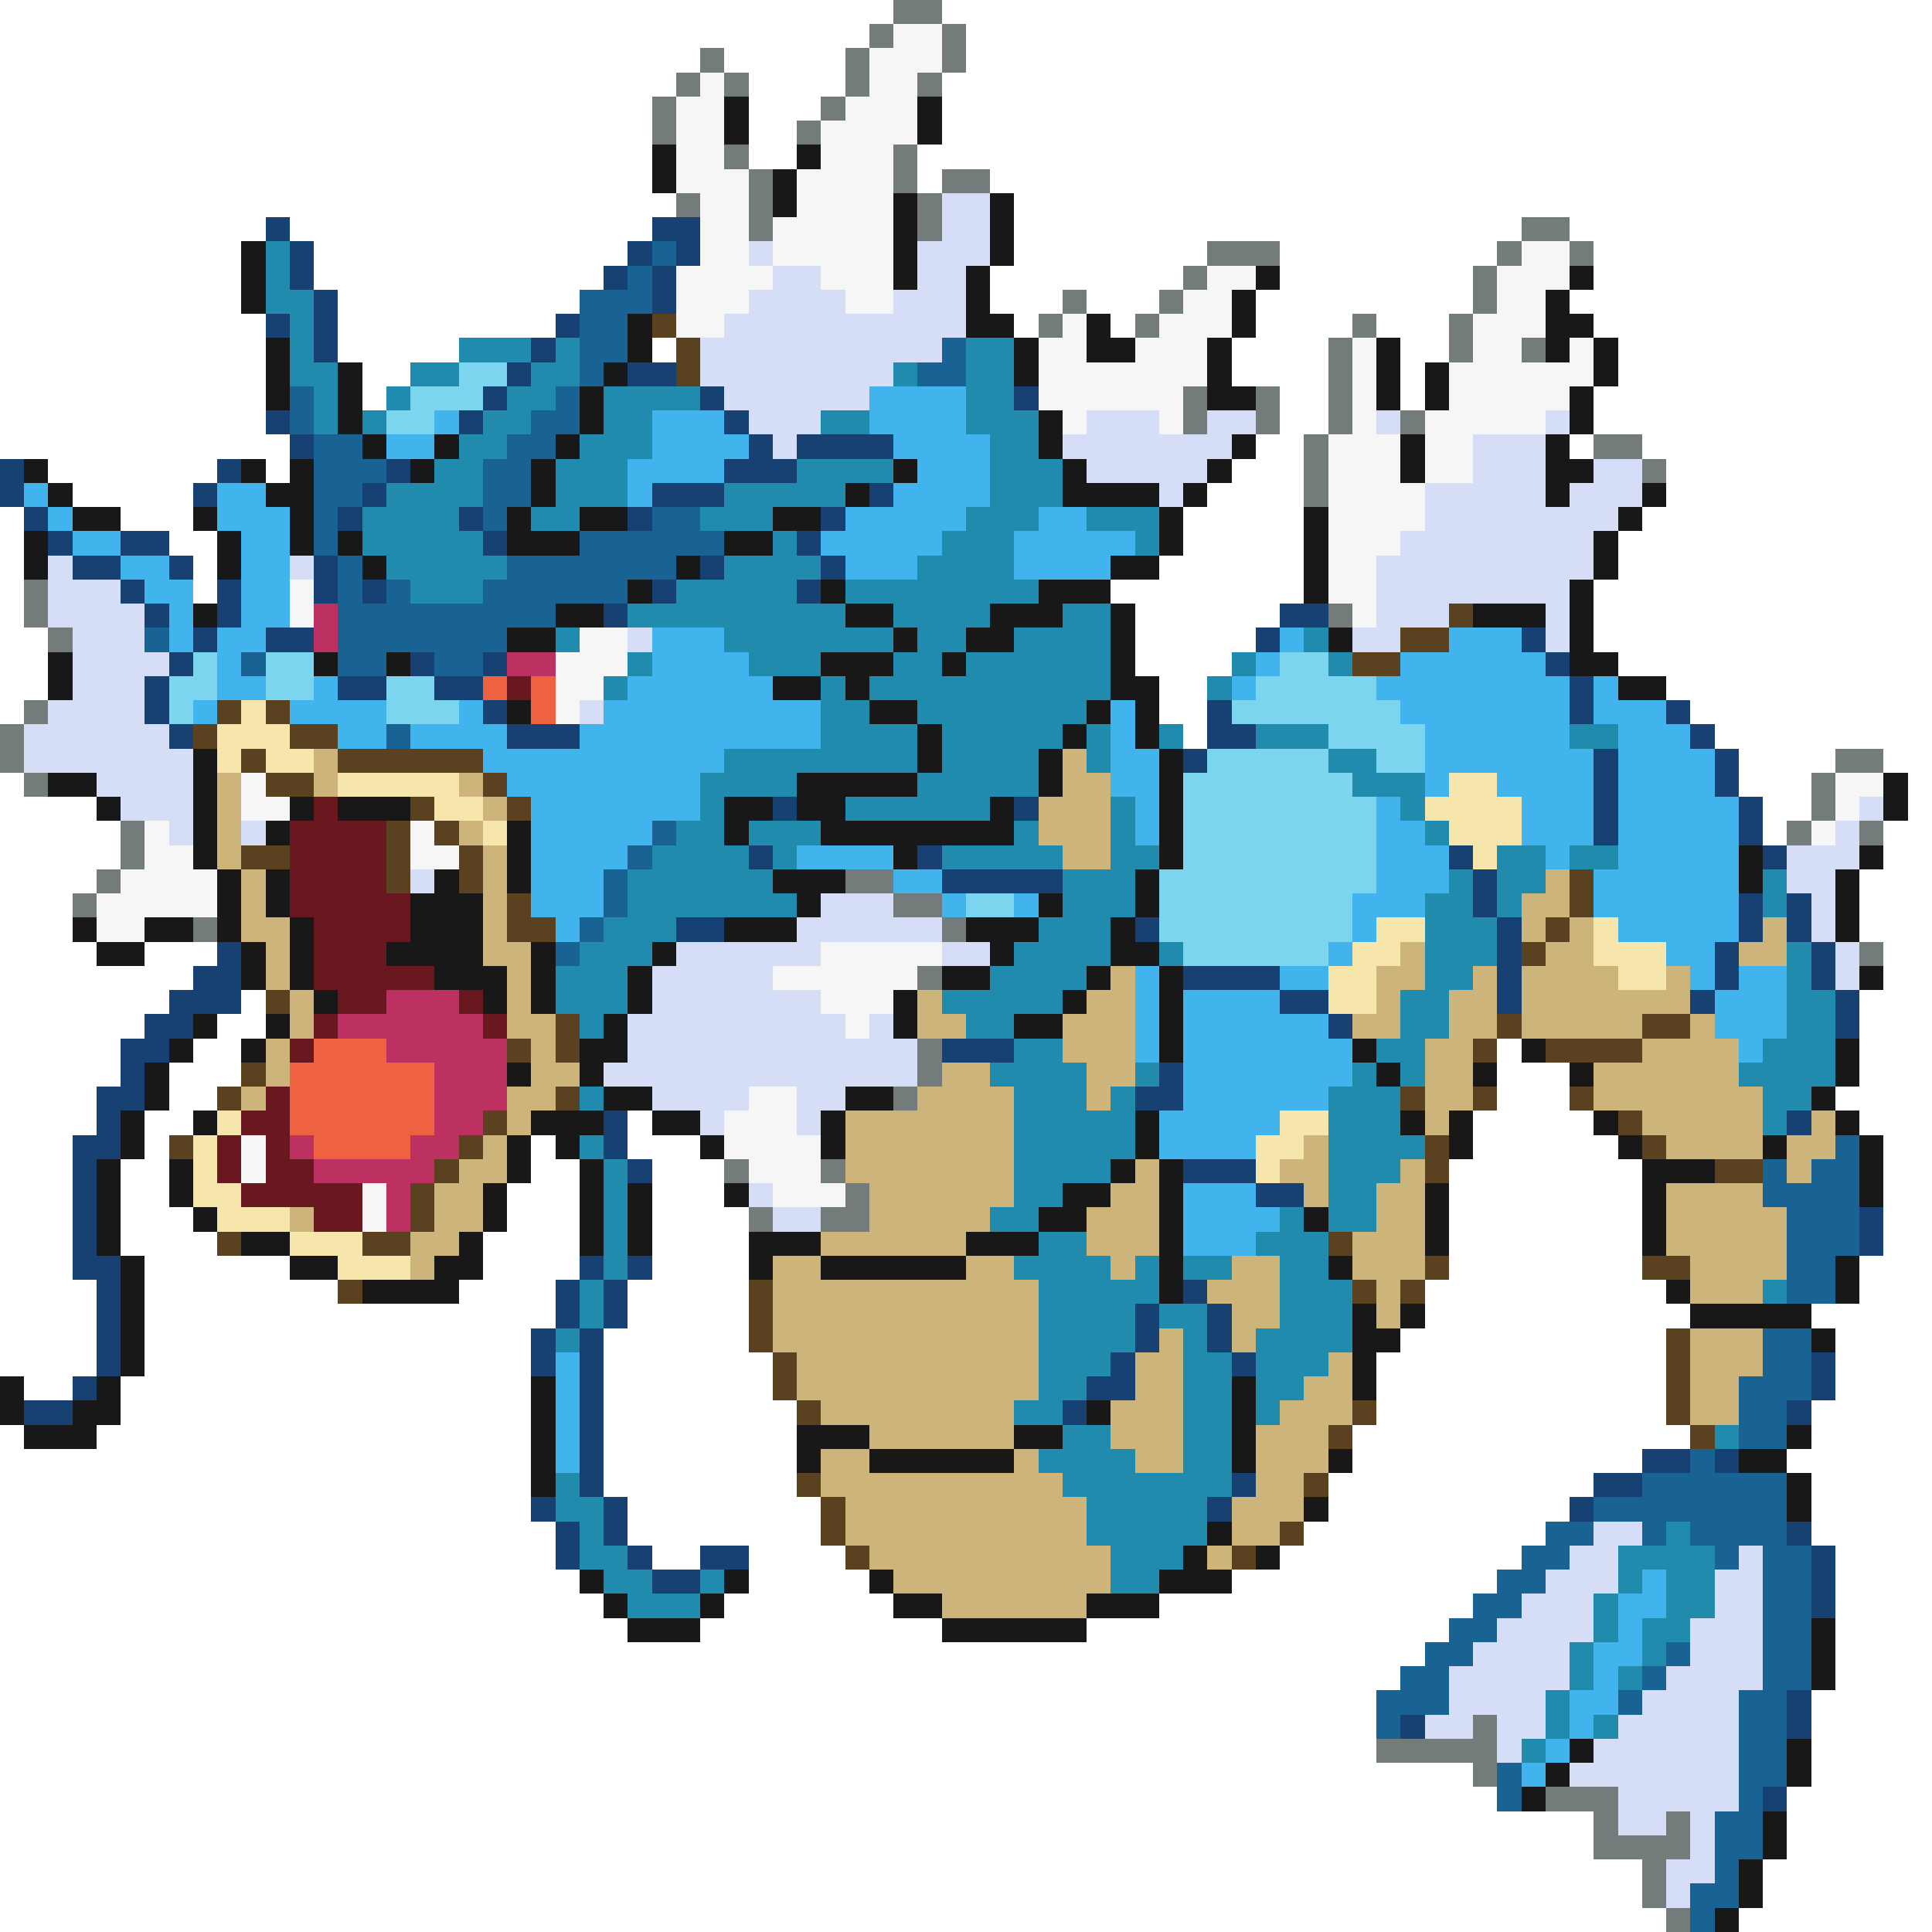 <svg xmlns="http://www.w3.org/2000/svg" viewBox="0 -0.5 80 80" shape-rendering="crispEdges">
<path stroke="#737b7b" d="M37 0h2M36 1h1M39 1h1M29 2h1M35 2h1M39 2h1M28 3h1M30 3h1M35 3h1M38 3h1M27 4h1M34 4h1M27 5h1M33 5h1M30 6h1M37 6h1M31 7h1M37 7h1M39 7h2M28 8h1M31 8h1M38 8h1M31 9h1M38 9h1M63 9h2M50 10h3M62 10h1M65 10h1M49 11h1M61 11h1M44 12h1M48 12h1M61 12h1M43 13h1M47 13h1M56 13h1M60 13h1M55 14h1M60 14h1M63 14h1M55 15h1M49 16h1M52 16h1M55 16h1M49 17h1M52 17h1M55 17h1M58 17h1M54 18h1M66 18h2M54 19h1M68 19h1M54 20h1M1 24h1M1 25h1M55 25h1M2 26h1M1 29h1M0 30h1M0 31h1M76 31h2M1 32h1M75 32h1M75 33h1M5 34h1M74 34h1M77 34h1M5 35h1M4 36h1M35 36h2M3 37h1M37 37h2M8 38h1M39 38h1M77 39h1M38 40h1M38 43h1M38 44h1M37 45h1M30 48h1M34 48h1M35 49h1M31 50h1M34 50h2M61 71h1M57 72h5M61 73h1M64 74h3M66 75h1M69 75h1M66 76h4M68 77h1M68 78h1M69 79h1" />
<path stroke="#f6f6f6" d="M37 1h2M36 2h3M29 3h1M36 3h2M28 4h2M35 4h3M28 5h2M34 5h4M28 6h2M34 6h3M28 7h3M33 7h4M29 8h2M33 8h4M29 9h2M32 9h5M29 10h2M32 10h5M63 10h2M28 11h4M34 11h3M50 11h2M62 11h3M28 12h3M35 12h2M49 12h2M62 12h2M28 13h2M44 13h1M48 13h3M61 13h3M43 14h2M47 14h3M56 14h1M61 14h2M65 14h1M43 15h7M56 15h1M60 15h6M43 16h6M56 16h1M60 16h5M44 17h1M48 17h1M56 17h1M59 17h5M55 18h3M59 18h2M55 19h3M59 19h2M55 20h4M55 21h4M55 22h3M55 23h2M12 24h1M55 24h2M12 25h1M56 25h1M24 26h2M23 27h3M23 28h2M23 29h1M10 32h1M76 32h2M10 33h2M76 33h1M6 34h1M17 34h1M75 34h1M6 35h2M17 35h2M5 36h4M4 37h5M4 38h2M34 39h5M32 40h6M34 41h3M35 42h1M31 45h2M30 46h3M10 47h1M30 47h4M10 48h1M31 48h3M15 49h1M32 49h3M15 50h1" />
<path stroke="#181818" d="M30 4h1M38 4h1M30 5h1M38 5h1M27 6h1M33 6h1M27 7h1M32 7h1M32 8h1M37 8h1M41 8h1M37 9h1M41 9h1M10 10h1M37 10h1M41 10h1M10 11h1M37 11h1M40 11h1M52 11h1M65 11h1M10 12h1M40 12h1M51 12h1M64 12h1M26 13h1M40 13h2M45 13h1M51 13h1M64 13h2M11 14h1M26 14h1M42 14h1M45 14h2M50 14h1M57 14h1M64 14h1M66 14h1M11 15h1M14 15h1M25 15h1M42 15h1M50 15h1M57 15h1M59 15h1M66 15h1M11 16h1M14 16h1M24 16h1M50 16h2M57 16h1M59 16h1M65 16h1M14 17h1M24 17h1M43 17h1M65 17h1M15 18h1M18 18h1M23 18h1M43 18h1M51 18h1M58 18h1M64 18h1M1 19h1M10 19h1M12 19h1M17 19h1M22 19h1M37 19h1M44 19h1M50 19h1M58 19h1M64 19h2M2 20h1M11 20h2M22 20h1M35 20h1M44 20h4M49 20h1M64 20h1M68 20h1M3 21h2M8 21h1M12 21h1M21 21h1M24 21h2M32 21h2M48 21h1M54 21h1M67 21h1M1 22h1M9 22h1M12 22h1M14 22h1M21 22h3M30 22h2M48 22h1M54 22h1M66 22h1M1 23h1M9 23h1M15 23h1M28 23h1M46 23h2M54 23h1M66 23h1M26 24h1M34 24h1M43 24h3M54 24h1M65 24h1M8 25h1M23 25h2M35 25h2M41 25h3M46 25h1M61 25h3M65 25h1M21 26h2M37 26h1M40 26h2M46 26h1M55 26h1M65 26h1M2 27h1M13 27h1M16 27h1M34 27h3M39 27h1M46 27h1M65 27h2M2 28h1M32 28h2M35 28h1M46 28h2M67 28h2M21 29h1M36 29h2M45 29h1M47 29h1M38 30h1M44 30h1M47 30h1M8 31h1M38 31h1M43 31h1M48 31h1M2 32h2M8 32h1M33 32h5M43 32h1M48 32h1M78 32h1M4 33h1M8 33h1M12 33h1M14 33h3M30 33h2M33 33h2M41 33h1M48 33h1M78 33h1M8 34h1M11 34h1M21 34h1M30 34h1M34 34h8M48 34h1M8 35h1M21 35h1M37 35h1M48 35h1M72 35h1M77 35h1M9 36h1M11 36h1M18 36h1M21 36h1M32 36h3M47 36h1M72 36h1M76 36h1M9 37h1M11 37h1M17 37h3M33 37h1M43 37h1M47 37h1M76 37h1M3 38h1M6 38h2M9 38h1M12 38h1M17 38h3M30 38h3M40 38h3M46 38h1M76 38h1M4 39h2M10 39h1M12 39h1M16 39h4M22 39h1M27 39h1M41 39h1M46 39h2M10 40h1M12 40h1M18 40h3M22 40h1M26 40h1M39 40h2M45 40h1M48 40h1M77 40h1M13 41h1M20 41h1M22 41h1M26 41h1M37 41h1M44 41h1M48 41h1M8 42h1M11 42h1M25 42h1M37 42h1M42 42h2M48 42h1M7 43h1M10 43h1M24 43h2M48 43h1M56 43h1M63 43h1M76 43h1M6 44h1M21 44h1M24 44h1M57 44h1M61 44h1M65 44h1M76 44h1M6 45h1M25 45h2M35 45h2M75 45h1M5 46h1M8 46h1M22 46h3M27 46h2M34 46h1M47 46h1M58 46h1M60 46h1M66 46h1M76 46h1M5 47h1M21 47h1M23 47h1M29 47h1M34 47h1M47 47h1M60 47h1M67 47h1M73 47h1M77 47h1M4 48h1M7 48h1M21 48h1M24 48h1M46 48h1M48 48h1M68 48h3M77 48h1M4 49h1M7 49h1M20 49h1M24 49h1M26 49h1M30 49h1M44 49h2M48 49h1M59 49h1M68 49h1M77 49h1M4 50h1M8 50h1M20 50h1M24 50h1M26 50h1M43 50h2M48 50h1M54 50h1M59 50h1M68 50h1M4 51h1M10 51h2M19 51h1M24 51h1M26 51h1M31 51h3M40 51h3M48 51h1M59 51h1M68 51h1M5 52h1M12 52h2M18 52h2M31 52h1M34 52h6M48 52h1M55 52h1M76 52h1M5 53h1M15 53h4M48 53h1M69 53h1M76 53h1M5 54h1M56 54h1M58 54h1M70 54h5M5 55h1M56 55h2M75 55h1M5 56h1M56 56h1M0 57h1M4 57h1M22 57h1M51 57h1M56 57h1M0 58h1M3 58h2M22 58h1M45 58h1M51 58h1M1 59h3M22 59h1M33 59h3M42 59h2M51 59h1M74 59h1M22 60h1M33 60h1M36 60h6M51 60h1M55 60h1M72 60h2M22 61h1M74 61h1M54 62h1M74 62h1M50 63h1M49 64h1M52 64h1M24 65h1M30 65h1M36 65h1M48 65h3M25 66h1M29 66h1M37 66h2M45 66h3M26 67h3M39 67h6M75 67h1M75 68h1M75 69h1M65 72h1M74 72h1M64 73h1M74 73h1M63 74h1M73 75h1M73 76h1M72 77h1M72 78h1M71 79h1" />
<path stroke="#d5def6" d="M39 8h2M39 9h2M31 10h1M38 10h3M32 11h2M38 11h2M31 12h4M37 12h3M30 13h10M29 14h10M29 15h8M30 16h6M31 17h3M45 17h3M50 17h2M57 17h1M64 17h1M32 18h1M44 18h7M61 18h3M45 19h5M61 19h3M66 19h2M48 20h1M59 20h5M65 20h3M59 21h8M58 22h8M2 23h1M12 23h1M57 23h9M2 24h3M57 24h8M2 25h4M57 25h3M64 25h1M3 26h3M26 26h1M56 26h2M64 26h1M3 27h4M3 28h3M2 29h4M24 29h1M1 30h6M1 31h7M4 32h4M5 33h3M77 33h1M7 34h1M10 34h1M76 34h1M74 35h3M17 36h1M74 36h2M34 37h3M75 37h1M33 38h6M75 38h1M28 39h6M39 39h2M76 39h1M27 40h5M76 40h1M27 41h7M26 42h9M36 42h1M26 43h12M25 44h13M27 45h4M33 45h2M29 46h1M33 46h1M31 49h1M32 50h2M66 63h2M65 64h2M72 64h1M64 65h3M71 65h2M63 66h3M71 66h2M62 67h4M70 67h3M61 68h4M70 68h3M60 69h5M69 69h4M60 70h4M68 70h4M59 71h2M62 71h2M67 71h5M62 72h1M66 72h6M65 73h7M67 74h5M67 75h2M70 75h1M70 76h1M69 77h2M69 78h1" />
<path stroke="#184173" d="M11 9h1M27 9h2M12 10h1M26 10h1M28 10h1M12 11h1M25 11h1M27 11h1M13 12h1M27 12h1M11 13h1M13 13h1M23 13h1M13 14h1M22 14h1M21 15h1M26 15h2M20 16h1M29 16h1M42 16h1M11 17h1M19 17h1M30 17h1M12 18h1M31 18h1M33 18h4M0 19h1M9 19h1M16 19h1M30 19h3M0 20h1M8 20h1M15 20h1M27 20h3M36 20h1M1 21h1M14 21h1M19 21h1M26 21h1M34 21h1M2 22h1M5 22h2M20 22h1M33 22h1M3 23h2M7 23h1M13 23h1M29 23h1M34 23h1M5 24h1M9 24h1M13 24h1M15 24h1M27 24h1M33 24h1M6 25h1M9 25h1M25 25h1M53 25h2M8 26h1M11 26h2M52 26h1M63 26h1M7 27h1M17 27h1M20 27h1M64 27h1M6 28h1M14 28h2M18 28h2M65 28h1M6 29h1M20 29h1M50 29h1M65 29h1M69 29h1M7 30h1M21 30h3M50 30h2M70 30h1M49 31h1M66 31h1M71 31h1M66 32h1M71 32h1M32 33h1M42 33h1M66 33h1M72 33h1M66 34h1M72 34h1M31 35h1M38 35h1M60 35h1M73 35h1M39 36h5M61 36h1M61 37h1M72 37h1M74 37h1M28 38h2M47 38h1M62 38h1M72 38h1M74 38h1M9 39h1M62 39h1M71 39h1M75 39h1M8 40h2M49 40h4M62 40h1M71 40h1M75 40h1M7 41h3M53 41h2M62 41h1M70 41h1M76 41h1M6 42h2M55 42h1M76 42h1M5 43h2M39 43h3M5 44h1M48 44h1M4 45h2M47 45h2M4 46h1M25 46h1M74 46h1M3 47h2M25 47h1M3 48h1M26 48h1M49 48h3M3 49h1M52 49h2M3 50h1M77 50h1M3 51h1M77 51h1M3 52h2M24 52h1M26 52h1M4 53h1M23 53h1M25 53h1M49 53h1M4 54h1M23 54h1M25 54h1M47 54h1M50 54h1M4 55h1M22 55h1M24 55h1M47 55h1M50 55h1M4 56h1M22 56h1M24 56h1M46 56h1M51 56h1M75 56h1M3 57h1M24 57h1M45 57h2M75 57h1M1 58h2M24 58h1M44 58h1M74 58h1M24 59h1M24 60h1M68 60h2M71 60h1M24 61h1M51 61h1M66 61h2M22 62h1M25 62h1M50 62h1M65 62h1M23 63h1M25 63h1M74 63h1M23 64h1M26 64h1M29 64h2M75 64h1M27 65h2M75 65h1M75 66h1M74 70h1M58 71h1M74 71h1M73 74h1" />
<path stroke="#208bac" d="M11 10h1M11 11h1M11 12h2M12 13h1M12 14h1M19 14h3M23 14h1M40 14h2M12 15h2M17 15h2M22 15h2M37 15h1M40 15h2M13 16h1M16 16h1M21 16h2M25 16h4M40 16h2M13 17h1M15 17h1M20 17h2M25 17h2M34 17h2M40 17h3M19 18h2M24 18h3M41 18h2M18 19h2M23 19h3M33 19h4M41 19h3M16 20h4M23 20h3M30 20h5M41 20h3M15 21h4M22 21h2M29 21h3M40 21h3M45 21h3M15 22h5M32 22h1M39 22h3M47 22h1M16 23h5M30 23h4M38 23h4M17 24h3M28 24h5M35 24h8M26 25h9M37 25h4M44 25h2M23 26h1M30 26h7M38 26h2M42 26h4M54 26h1M26 27h1M31 27h3M37 27h2M40 27h6M51 27h1M55 27h1M25 28h1M34 28h1M36 28h10M50 28h1M34 29h2M38 29h7M34 30h4M39 30h5M45 30h1M48 30h1M52 30h3M65 30h2M30 31h8M39 31h4M45 31h1M55 31h2M29 32h4M38 32h5M56 32h3M29 33h1M35 33h6M46 33h1M58 33h1M28 34h2M31 34h3M42 34h1M46 34h1M59 34h1M27 35h4M32 35h1M39 35h5M46 35h2M62 35h2M65 35h2M26 36h6M44 36h3M60 36h1M62 36h2M73 36h1M26 37h7M44 37h3M59 37h2M62 37h1M73 37h1M25 38h3M43 38h3M59 38h3M24 39h3M42 39h4M48 39h1M59 39h3M74 39h1M23 40h3M41 40h4M59 40h2M74 40h1M23 41h3M39 41h5M58 41h2M74 41h2M24 42h1M40 42h2M58 42h2M74 42h2M42 43h2M57 43h2M73 43h3M41 44h4M47 44h1M56 44h1M58 44h1M72 44h4M24 45h1M42 45h3M46 45h1M55 45h3M73 45h2M42 46h5M55 46h3M73 46h1M24 47h1M42 47h5M55 47h4M25 48h1M42 48h4M55 48h3M25 49h1M42 49h2M55 49h2M25 50h1M41 50h2M53 50h1M55 50h2M25 51h1M43 51h2M52 51h3M25 52h1M42 52h4M47 52h1M49 52h2M53 52h2M24 53h1M43 53h5M53 53h3M73 53h1M24 54h1M43 54h4M48 54h2M53 54h3M23 55h1M43 55h4M49 55h1M52 55h4M43 56h3M49 56h2M52 56h3M43 57h2M49 57h2M52 57h2M42 58h2M49 58h2M52 58h1M44 59h2M49 59h2M71 59h1M43 60h4M49 60h2M23 61h1M44 61h7M23 62h2M45 62h5M24 63h1M45 63h5M69 63h1M24 64h2M46 64h3M67 64h4M25 65h2M29 65h1M46 65h2M67 65h1M69 65h2M26 66h3M66 66h1M69 66h2M66 67h1M68 67h2M65 68h1M68 68h1M65 69h1M67 69h1M64 70h1M64 71h1M66 71h1M63 72h1" />
<path stroke="#186294" d="M27 10h1M26 11h1M24 12h3M24 13h2M24 14h2M39 14h1M24 15h1M38 15h2M12 16h1M23 16h1M12 17h1M22 17h2M13 18h2M21 18h2M13 19h3M20 19h2M13 20h2M20 20h2M13 21h1M20 21h1M27 21h2M13 22h1M24 22h6M14 23h1M21 23h7M14 24h1M16 24h1M20 24h6M14 25h9M6 26h1M14 26h7M10 27h1M14 27h2M18 27h2M16 30h1M27 34h1M26 35h1M25 36h1M25 37h1M24 38h1M23 39h1M76 47h1M73 48h1M75 48h2M73 49h4M74 50h3M74 51h3M74 52h2M74 53h2M73 55h2M73 56h2M72 57h3M72 58h2M72 59h2M70 60h1M68 61h6M66 62h8M64 63h2M68 63h1M70 63h4M63 64h2M71 64h1M73 64h2M62 65h2M73 65h2M61 66h2M73 66h2M60 67h2M73 67h2M59 68h2M69 68h1M73 68h2M58 69h2M68 69h1M73 69h2M57 70h3M67 70h1M72 70h2M57 71h1M72 71h2M72 72h2M62 73h1M72 73h2M62 74h1M72 74h1M71 75h2M71 76h2M71 77h1M70 78h2M70 79h1" />
<path stroke="#5a4120" d="M27 13h1M28 14h1M28 15h1M60 25h1M58 26h2M56 27h2M9 29h1M11 29h1M8 30h1M12 30h2M10 31h1M14 31h6M11 32h2M20 32h1M17 33h1M21 33h1M16 34h1M18 34h1M10 35h2M16 35h1M19 35h1M16 36h1M19 36h1M65 36h1M21 37h1M65 37h1M21 38h2M64 38h1M63 39h1M11 41h1M23 42h1M62 42h1M68 42h2M21 43h1M23 43h1M61 43h1M64 43h4M10 44h1M9 45h1M23 45h1M58 45h1M61 45h1M65 45h1M20 46h1M67 46h1M7 47h1M19 47h1M59 47h1M68 47h1M18 48h1M59 48h1M71 48h2M17 49h1M17 50h1M9 51h1M15 51h2M55 51h1M59 52h1M68 52h2M14 53h1M31 53h1M56 53h1M58 53h1M31 54h1M31 55h1M69 55h1M32 56h1M69 56h1M32 57h1M69 57h1M33 58h1M56 58h1M69 58h1M55 59h1M70 59h1M33 61h1M54 61h1M34 62h1M34 63h1M53 63h1M35 64h1M51 64h1" />
<path stroke="#7bd5ee" d="M19 15h2M17 16h3M16 17h2M8 27h1M11 27h2M53 27h2M7 28h2M11 28h2M16 28h2M52 28h5M7 29h1M16 29h3M51 29h7M55 30h4M50 31h5M57 31h2M49 32h7M49 33h8M49 34h8M49 35h8M48 36h9M40 37h2M48 37h8M48 38h8M49 39h6" />
<path stroke="#41b4ee" d="M36 16h4M18 17h1M27 17h3M36 17h4M16 18h2M27 18h4M37 18h4M26 19h4M38 19h3M1 20h1M9 20h2M26 20h1M37 20h4M2 21h1M9 21h3M35 21h5M43 21h2M3 22h2M10 22h2M34 22h5M42 22h5M5 23h2M10 23h2M35 23h3M42 23h4M6 24h2M10 24h2M7 25h1M10 25h2M7 26h1M9 26h2M27 26h3M53 26h1M60 26h3M9 27h1M27 27h4M52 27h1M58 27h6M9 28h2M13 28h1M26 28h6M51 28h1M57 28h8M66 28h1M8 29h1M12 29h4M19 29h1M25 29h9M46 29h1M58 29h7M66 29h3M14 30h2M17 30h4M24 30h10M46 30h1M59 30h6M67 30h3M20 31h10M46 31h2M59 31h7M67 31h4M21 32h8M46 32h2M59 32h1M62 32h4M67 32h4M22 33h7M47 33h1M57 33h1M63 33h3M67 33h5M22 34h5M47 34h1M57 34h2M63 34h3M67 34h5M22 35h4M33 35h4M57 35h3M64 35h1M67 35h5M22 36h3M37 36h2M57 36h3M66 36h6M22 37h3M39 37h1M42 37h1M56 37h3M66 37h6M23 38h1M56 38h1M67 38h5M55 39h1M69 39h2M47 40h1M53 40h2M70 40h1M72 40h2M47 41h1M49 41h4M71 41h3M47 42h1M49 42h6M71 42h3M47 43h1M49 43h7M72 43h1M49 44h7M49 45h6M48 46h5M48 47h4M49 49h3M49 50h4M49 51h3M23 56h1M23 57h1M23 58h1M23 59h1M23 60h1M68 65h1M67 66h2M67 67h1M66 68h2M66 69h1M65 70h2M65 71h1M64 72h1M63 73h1" />
<path stroke="#bd3162" d="M13 25h1M13 26h1M21 27h2M16 41h3M14 42h6M16 43h5M18 44h3M18 45h3M18 46h2M12 47h1M17 47h2M13 48h5M16 49h1M16 50h1" />
<path stroke="#ee6241" d="M20 28h1M22 28h1M22 29h1M13 43h3M12 44h6M12 45h6M12 46h6M13 47h4" />
<path stroke="#6a1820" d="M21 28h1M13 33h1M12 34h4M12 35h4M12 36h4M12 37h5M13 38h4M13 39h3M13 40h5M14 41h2M19 41h1M13 42h1M20 42h1M12 43h1M11 45h1M10 46h2M9 47h1M11 47h1M9 48h1M11 48h2M10 49h5M13 50h2" />
<path stroke="#f6e6ac" d="M10 29h1M9 30h3M9 31h1M11 31h2M14 32h5M60 32h2M18 33h2M59 33h4M20 34h1M60 34h3M61 35h1M57 38h2M66 38h1M56 39h2M66 39h3M55 40h2M67 40h2M55 41h2M9 46h1M53 46h2M8 47h1M52 47h2M8 48h1M52 48h1M8 49h2M9 50h3M12 51h3M14 52h3" />
<path stroke="#cdb47b" d="M13 31h1M44 31h1M9 32h1M13 32h1M19 32h1M44 32h2M9 33h1M20 33h1M43 33h3M9 34h1M19 34h1M43 34h3M9 35h1M20 35h1M44 35h2M10 36h1M20 36h1M64 36h1M10 37h1M20 37h1M63 37h2M10 38h2M20 38h1M63 38h1M65 38h1M73 38h1M11 39h1M20 39h2M58 39h1M64 39h2M72 39h2M11 40h1M21 40h1M46 40h1M57 40h2M61 40h1M63 40h4M69 40h1M12 41h1M21 41h1M38 41h1M45 41h2M57 41h1M60 41h2M63 41h7M12 42h1M21 42h2M38 42h2M44 42h3M56 42h2M60 42h2M63 42h5M70 42h1M11 43h1M22 43h1M44 43h3M59 43h2M68 43h4M11 44h1M22 44h2M39 44h2M45 44h2M59 44h2M66 44h6M10 45h1M21 45h2M38 45h4M45 45h1M59 45h2M66 45h7M21 46h1M35 46h7M59 46h1M68 46h5M75 46h1M20 47h1M35 47h7M54 47h1M69 47h4M74 47h2M19 48h2M35 48h7M47 48h1M53 48h2M58 48h1M74 48h1M18 49h2M36 49h6M46 49h2M54 49h1M57 49h2M69 49h4M12 50h1M18 50h2M36 50h5M45 50h3M57 50h2M69 50h5M17 51h2M34 51h6M45 51h3M56 51h3M69 51h5M17 52h1M32 52h2M40 52h2M46 52h1M51 52h2M56 52h3M70 52h4M32 53h11M50 53h3M57 53h1M70 53h3M32 54h11M51 54h2M57 54h1M32 55h11M48 55h1M51 55h1M70 55h3M33 56h10M47 56h2M55 56h1M70 56h3M33 57h10M47 57h2M54 57h2M70 57h2M34 58h8M46 58h3M53 58h3M70 58h2M36 59h6M46 59h3M52 59h3M34 60h2M42 60h1M47 60h2M52 60h3M34 61h10M52 61h2M35 62h10M51 62h3M35 63h10M51 63h2M36 64h10M50 64h1M37 65h9M39 66h6" />
</svg>